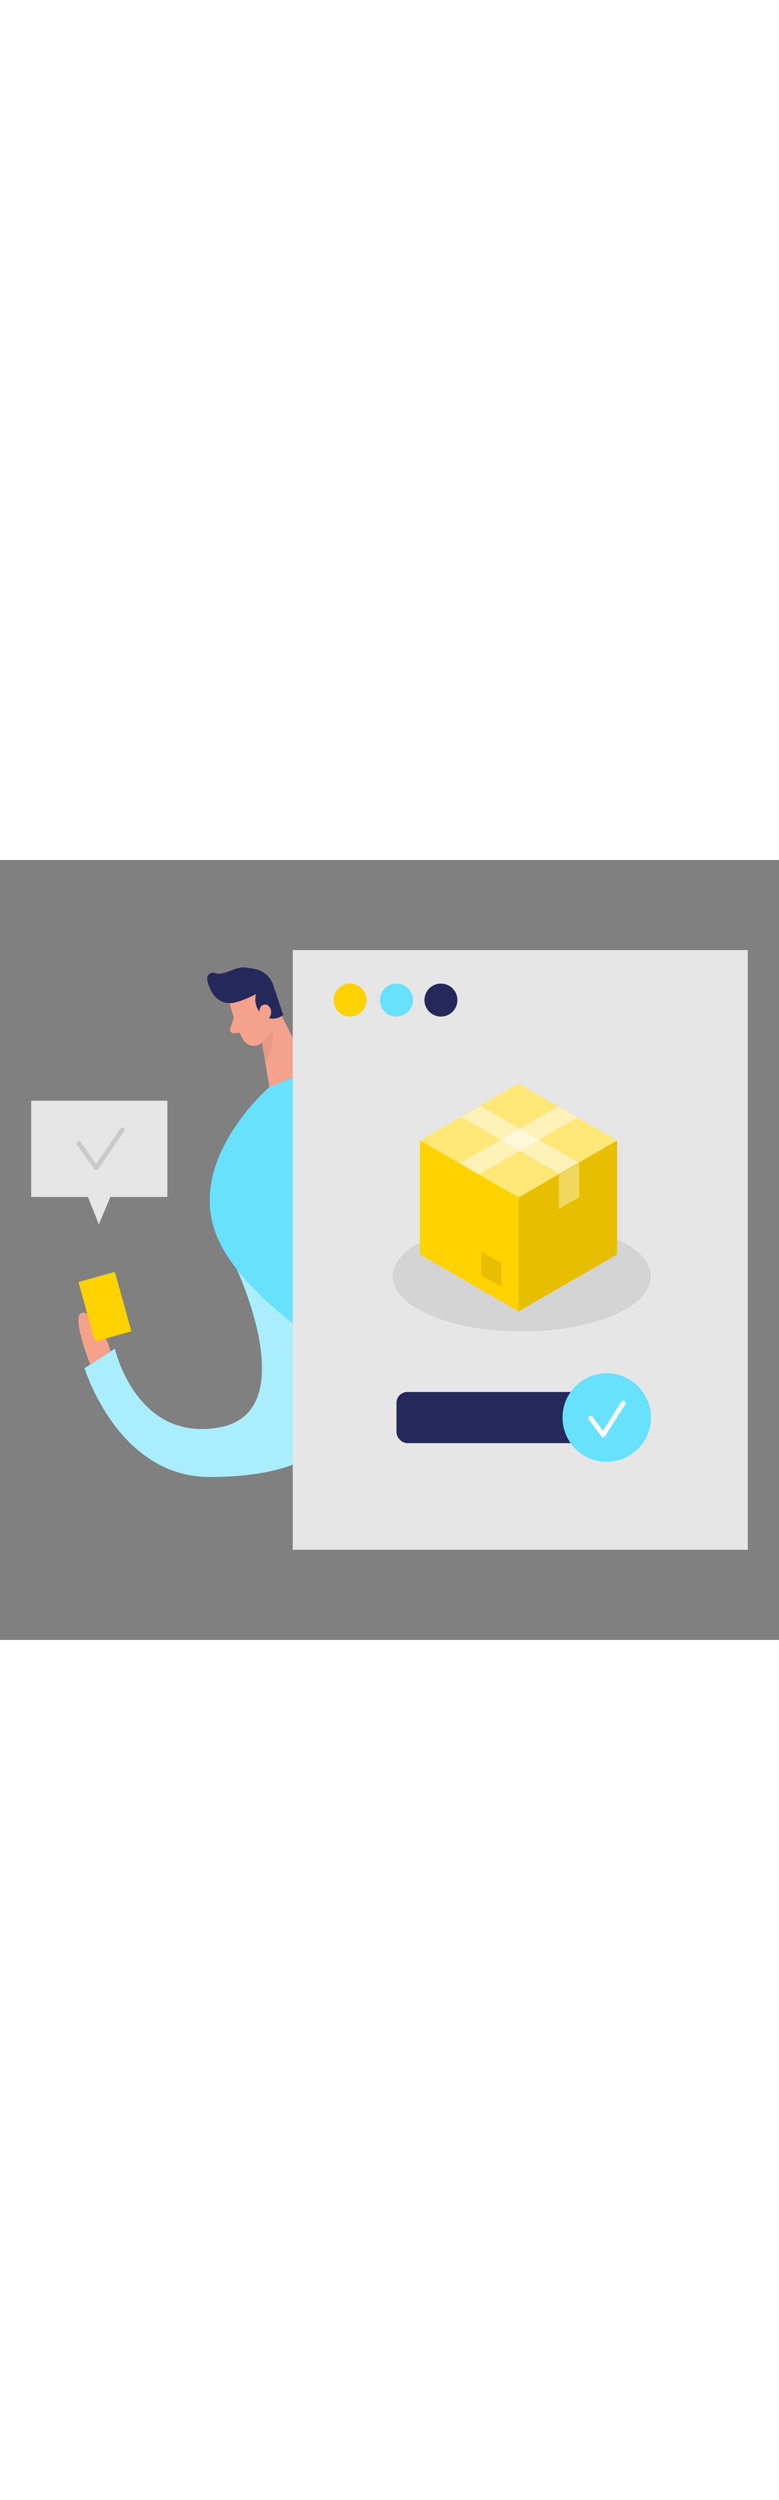 <svg id="_0270_order_confirmation" xmlns="http://www.w3.org/2000/svg" viewBox="0 0 500 500" data-imageid="order-confirmed-2-48" imageName="Order Confirmed 2" class="illustrations_image" style="width: 156px;"><rect x="0" y="0" width="500" height="500" fill="#808080" stroke="none"/><defs><style>.cls-1_order-confirmed-2-48{fill:#fff;}.cls-2_order-confirmed-2-48{fill:#f4a28c;}.cls-3_order-confirmed-2-48{opacity:.43;}.cls-3_order-confirmed-2-48,.cls-4_order-confirmed-2-48,.cls-5_order-confirmed-2-48,.cls-6_order-confirmed-2-48,.cls-7_order-confirmed-2-48,.cls-8_order-confirmed-2-48,.cls-9_order-confirmed-2-48{fill:none;}.cls-10_order-confirmed-2-48{fill:#a5a5a5;}.cls-4_order-confirmed-2-48{opacity:.37;}.cls-11_order-confirmed-2-48{fill:#ce8172;}.cls-5_order-confirmed-2-48{opacity:.44;}.cls-12_order-confirmed-2-48{fill:#e6e6e6;}.cls-6_order-confirmed-2-48{opacity:.09;}.cls-7_order-confirmed-2-48{opacity:.08;}.cls-8_order-confirmed-2-48{opacity:.47;}.cls-9_order-confirmed-2-48{opacity:.31;}.cls-13_order-confirmed-2-48{fill:#24285b;}.cls-14_order-confirmed-2-48{fill:#000001;}.cls-15_order-confirmed-2-48{fill:#ffd200;}.cls-16_order-confirmed-2-48{fill:#68e1fd;}</style></defs><g id="person_order-confirmed-2-48"><path class="cls-16_order-confirmed-2-48 targetColor" d="m151.99,262.4s42.83,91.19-10.86,101.27c-53.7,10.08-67.4-50.36-67.4-50.36l-19.42,12.52s21.21,69.75,80.29,69.69c59.08-.07,99.07-19.26,97.93-82.21-1.14-62.95-80.53-50.91-80.53-50.91Z" style="fill: rgb(104, 225, 253);"/><g class="cls-5_order-confirmed-2-48"><path class="cls-1_order-confirmed-2-48" d="m151.99,262.4s42.83,91.19-10.86,101.27c-53.7,10.08-67.4-50.36-67.4-50.36l-19.42,12.52s21.21,69.75,80.29,69.69c59.08-.07,99.07-19.26,97.93-82.21-1.14-62.95-80.53-50.91-80.53-50.91Z"/></g><path class="cls-16_order-confirmed-2-48 targetColor" d="m215.46,129.6l-17.03,5.33-25.52,10.64s-53.48,45.94-34.06,94.78c19.42,48.84,107.1,94.62,107.1,94.62l34.69-45.15-65.18-160.22Z" style="fill: rgb(104, 225, 253);"/><polygon class="cls-12_order-confirmed-2-48" points="53.3 208.11 63.44 233.57 74.16 208.11 53.3 208.11"/><path class="cls-2_order-confirmed-2-48" d="m147.46,91.77s3.36,14.9,8.87,23.76c2.24,3.59,7.04,4.71,10.6,2.42,4.42-2.84,9.58-7.96,8.75-16.16l.3-14.09s-.12-8.84-10.2-12.12c-10.08-3.28-20.82,7.23-18.31,16.2Z"/><polygon class="cls-2_order-confirmed-2-48" points="175.93 90.25 198.43 134.94 172.91 145.58 166.79 108.78 175.93 90.25"/><path class="cls-13_order-confirmed-2-48" d="m151.26,91.23c2.58-.68,7.24-2.18,13.08-5.31,0,0-2.53,7.78,4.24,13.31,6.77,5.53,13.19.14,13.19.14l-6.2-18.61c-1.63-5.48-6.12-9.65-11.72-10.82-2.29-.48-4.78-.88-7.21-1.06-6.07-.44-12.8,5.66-18.79,3.56-2.62-.92-5.28,1.33-4.83,4.07.97,5.95,4.84,14.57,13.52,15.23,1.59.12,3.17-.12,4.71-.52Z"/><path class="cls-2_order-confirmed-2-48" d="m166.89,99.29s-1.68-5.63,2.67-6.54c4.35-.91,6.82,7.22,1.34,9.8l-4.01-3.25Z"/><path class="cls-2_order-confirmed-2-48" d="m150.06,101.05l-2.27,6.9c-.56,1.7.84,3.41,2.62,3.19l5.9-.73-6.25-9.36Z"/><g class="cls-9_order-confirmed-2-48"><path class="cls-11_order-confirmed-2-48" d="m167.78,116.9s4.54-2.54,6.9-7.79c0,0,2.4,8.84-4.43,20.5l-2.47-12.71Z"/></g><path class="cls-2_order-confirmed-2-48" d="m71.03,315.04s-6.06-22.04-16.72-24.7c-10.66-2.67,3.65,33.13,3.65,33.13l13.07-8.43Z"/><rect class="cls-15_order-confirmed-2-48" x="55.2" y="266.56" width="24.27" height="39.56" transform="translate(-74.12 28.44) rotate(-15.51)"/><rect class="cls-12_order-confirmed-2-48" x="20.03" y="154.31" width="87.4" height="61.69"/><g class="cls-3_order-confirmed-2-48"><path class="cls-10_order-confirmed-2-48" d="m61.76,198.88c-.49,0-.94-.24-1.22-.63l-11.13-15.67c-.48-.68-.32-1.61.35-2.09.67-.48,1.61-.32,2.09.35l9.88,13.92,15.55-22.67c.47-.68,1.4-.86,2.09-.39.68.47.86,1.4.39,2.09l-16.77,24.45c-.28.4-.74.65-1.23.65h-.01Z"/></g></g><g id="order_order-confirmed-2-48"><g class="cls-4_order-confirmed-2-48"><polygon class="cls-1_order-confirmed-2-48" points="307.96 202.04 307.96 223.95 294.95 216.44 294.95 194.53 307.96 202.04"/></g><g id="order-2_order-confirmed-2-48"><rect class="cls-12_order-confirmed-2-48" x="187.91" y="57.76" width="292.06" height="384.47"/><g class="cls-7_order-confirmed-2-48"><ellipse class="cls-14_order-confirmed-2-48" cx="334.91" cy="266.92" rx="82.9" ry="35.36"/></g><circle class="cls-15_order-confirmed-2-48" cx="224.68" cy="89.81" r="10.58"/><circle class="cls-16_order-confirmed-2-48 targetColor" cx="254.48" cy="89.81" r="10.58" style="fill: rgb(104, 225, 253);"/><circle class="cls-13_order-confirmed-2-48" cx="283.01" cy="89.81" r="10.58"/><polygon class="cls-15_order-confirmed-2-48" points="396.09 179.81 332.82 143.29 269.55 179.81 269.55 252.87 332.82 289.4 396.09 252.87 396.09 179.81"/><rect class="cls-13_order-confirmed-2-48" x="254.48" y="341.02" width="123.53" height="32.82" rx="6.98" ry="6.98"/><circle class="cls-16_order-confirmed-2-48 targetColor" cx="389.43" cy="357.43" r="28.38" style="fill: rgb(104, 225, 253);"/><path class="cls-1_order-confirmed-2-48" d="m387.14,370.01c-.47,0-.91-.22-1.2-.6l-7.99-10.61c-.5-.66-.37-1.6.3-2.1.66-.5,1.6-.37,2.1.29l6.69,8.88,11.75-18.56c.44-.7,1.37-.91,2.07-.46.7.44.91,1.37.46,2.07l-12.91,20.39c-.26.42-.71.68-1.21.7-.02,0-.04,0-.06,0Z"/><g class="cls-8_order-confirmed-2-48"><polygon class="cls-1_order-confirmed-2-48" points="269.55 179.81 332.82 216.34 396.09 179.81 332.82 143.29 269.55 179.81"/></g><g class="cls-8_order-confirmed-2-48"><polygon class="cls-1_order-confirmed-2-48" points="295.2 194.4 307.54 201.52 370.6 165.1 358.26 157.97 295.2 194.4"/></g><g class="cls-6_order-confirmed-2-48"><polygon class="cls-14_order-confirmed-2-48" points="332.82 216.34 332.82 289.4 396.09 252.87 396.09 179.81 332.82 216.34"/></g><g class="cls-6_order-confirmed-2-48"><polygon class="cls-14_order-confirmed-2-48" points="321.82 258.47 321.82 273.49 308.82 265.98 308.82 250.96 321.82 258.47"/></g><g class="cls-8_order-confirmed-2-48"><polygon class="cls-1_order-confirmed-2-48" points="371.52 194.07 359.18 201.19 296.12 164.77 308.46 157.65 371.52 194.07"/></g><g class="cls-4_order-confirmed-2-48"><polygon class="cls-1_order-confirmed-2-48" points="358.76 201.71 358.76 223.62 371.76 216.11 371.76 194.2 358.76 201.71"/></g></g></g></svg>